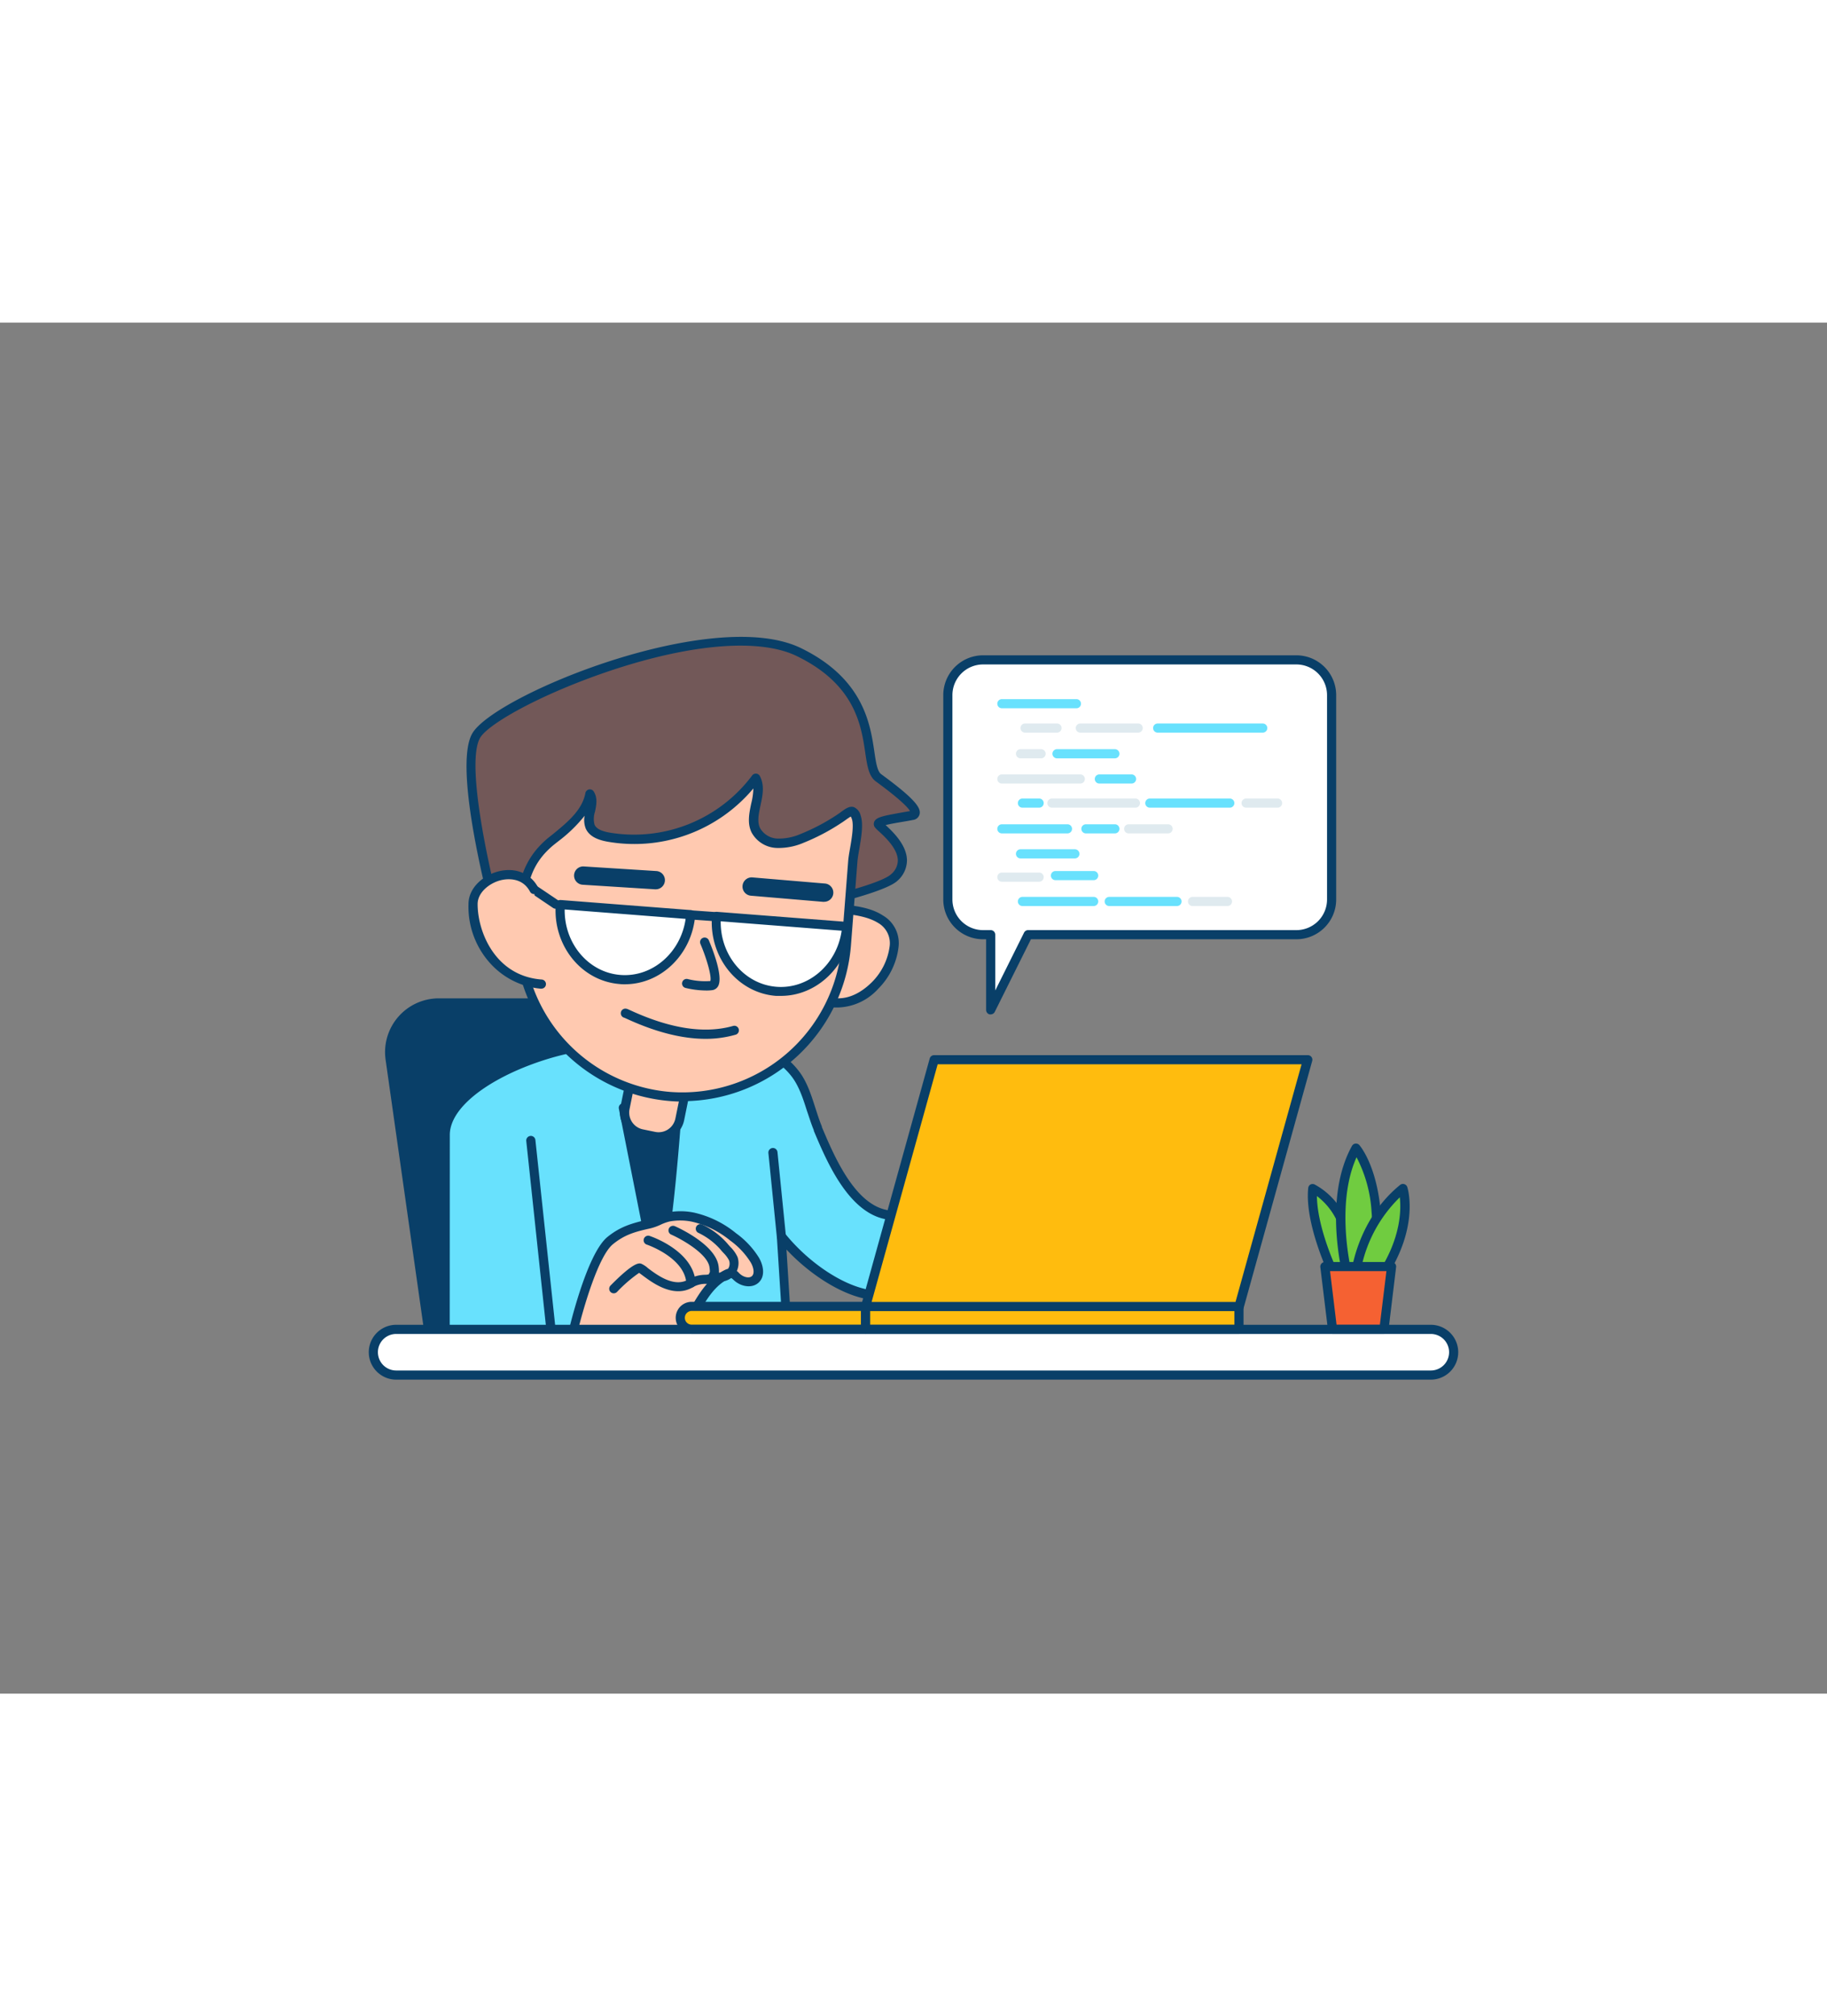 <svg xmlns="http://www.w3.org/2000/svg" viewBox="0 0 400 300" data-imageid="coding-ea" imageName="Coding" class="illustrations_image" style="width: 272px;"><rect x="0" y="0" width="400" height="300" fill="#808080" stroke="none"/><g id="_179_coding_outline" data-name="#179_coding_outline"><path d="M172.38,220.26H93.82l-8.4-59.13a10.76,10.76,0,0,1,10.66-12.27h66.16Z" fill="#093f68"/><path d="M172.38,221.26H93.82a1,1,0,0,1-1-.85l-8.4-59.14a11.77,11.77,0,0,1,11.65-13.41h66.16a1,1,0,0,1,1,.86l10.14,71.4a1,1,0,0,1-.24.8A1,1,0,0,1,172.38,221.26Zm-77.69-2h76.53l-9.85-69.4H96.08A9.75,9.75,0,0,0,86.42,161Z" fill="#093f68"/><path d="M131.34,158.05h18.22c8.68,0,18.17-1.58,24.32,6,2.75,3.4,3.48,8.21,5.16,12.21,2.63,6.24,7,16.69,14.29,18.72,14.5,4,28.91,1.86,29,1.84a9,9,0,1,1,2.83,17.78,86.38,86.38,0,0,1-12.51.82,91.65,91.65,0,0,1-24.16-3.1c-5.84-1.62-12.69-6.49-17.44-12.38l1.39,21.82h-75V177.7C97.48,166.85,120.48,158.05,131.34,158.05Z" fill="#68e1fd" class="target-color"/><path d="M172.46,222.79h-75a1,1,0,0,1-1-1V177.7c0-11.93,24.46-20.65,34.85-20.65h18.23c1.26,0,2.54,0,3.83-.06,7.73-.21,15.71-.42,21.27,6.46,2,2.43,2.93,5.47,3.88,8.4.46,1.43.89,2.78,1.42,4.05l0,.12c2.54,6,6.79,16.14,13.59,18a77,77,0,0,0,28.61,1.83,10,10,0,0,1,3.14,19.75,88.16,88.16,0,0,1-12.67.83,91.47,91.47,0,0,1-24.42-3.14c-5.26-1.45-11.29-5.44-16-10.46l1.19,18.87a1,1,0,0,1-.27.75A1,1,0,0,1,172.46,222.79Zm-74-2H171.4L170.08,200a1,1,0,0,1,1.78-.7c4.64,5.76,11.29,10.48,16.93,12a89.66,89.66,0,0,0,23.89,3.06,83.49,83.49,0,0,0,12.35-.81,8,8,0,0,0,6.65-9.16,8,8,0,0,0-9.16-6.64A79,79,0,0,1,193.07,196c-7.73-2.14-12.22-12.8-14.9-19.17l0-.13c-.57-1.35-1-2.8-1.49-4.2-.88-2.77-1.8-5.62-3.53-7.76-4.93-6.12-12.09-5.93-19.66-5.72-1.3,0-2.6.06-3.88.06H131.33c-5.45,0-13.89,2.33-20.54,5.65-7.82,3.92-12.31,8.65-12.31,13Z" fill="#093f68"/><path d="M120.53,220.46a1,1,0,0,1-1-.89l-4.31-40.5a1,1,0,1,1,2-.21l4.32,40.49a1,1,0,0,1-.89,1.1Z" fill="#093f68"/><path d="M148.27,171.77s-2,29.94-4.55,36.59l-7.25-36.59Z" fill="#093f68"/><path d="M143.72,209.36h-.09a1,1,0,0,1-.89-.8L135.49,172a1,1,0,0,1,1-1.19h11.8a1,1,0,0,1,.73.31,1.05,1.05,0,0,1,.27.75c-.09,1.23-2.06,30.17-4.62,36.89A1,1,0,0,1,143.72,209.36Zm-6-36.59,6.15,31c1.7-9,3-26.55,3.35-31Z" fill="#093f68"/><path d="M125.22,221.71s3.95-17.34,8.38-20.89c2.83-2.27,5.29-2.9,8.65-3.65,1.45-.32,2.73-1.22,4.25-1.51a13.68,13.68,0,0,1,5.22.07,21.77,21.77,0,0,1,8.77,4.31,18.16,18.16,0,0,1,4.73,5c.78,1.31,1.23,3.15.15,4.22s-3,.55-4.08-.49c-.38-.36-.78-.8-1.3-.82a1.84,1.84,0,0,0-.79.22c-3.52,1.7-5.33,4.91-7.24,8.13-.34.58-3.16,6.52-3.69,6.5Z" fill="#ffc9b0"/><path d="M148.31,223.84h-.09l-23-1.13a1,1,0,0,1-.75-.39,1,1,0,0,1-.17-.83c.16-.72,4.07-17.73,8.73-21.45,2.92-2.35,5.48-3,9.05-3.84a11.24,11.24,0,0,0,1.82-.67,11.69,11.69,0,0,1,2.46-.85,14.73,14.73,0,0,1,5.61.07,22.15,22.15,0,0,1,9.17,4.5,18.82,18.82,0,0,1,5,5.32c.94,1.58,1.5,4,0,5.44s-4,.9-5.46-.47l-.14-.13A2.38,2.38,0,0,0,160,209a1.34,1.34,0,0,0-.31.12c-3.13,1.51-4.83,4.37-6.62,7.41l-.2.33c-.08.13-.28.54-.56,1.1C149.63,223.19,149.12,223.84,148.31,223.84Zm-21.84-3.07,21.43,1c.61-.87,2-3.66,2.57-4.77.31-.62.54-1.07.63-1.22l.2-.33c1.86-3.16,3.79-6.42,7.47-8.19A2.6,2.6,0,0,1,160,207a2.78,2.78,0,0,1,1.83,1l.13.11c.77.73,2.06,1.11,2.69.5s.29-2-.31-3a17,17,0,0,0-4.48-4.76,20.46,20.46,0,0,0-8.36-4.12,12.73,12.73,0,0,0-4.84-.06,9.83,9.83,0,0,0-2,.71,12.51,12.51,0,0,1-2.18.79c-3.4.75-5.65,1.36-8.24,3.45C131.06,204.13,127.79,215.38,126.47,220.77Z" fill="#093f68"/><path d="M134.38,211.4s4.74-4.8,5.72-4.52,6.52,6.1,11.17,3.28c3-1.85,5.63.62,5.07-3.6s-9-8-9-8" fill="#ffc9b0"/><path d="M134.38,212.4a1,1,0,0,1-.71-.29,1,1,0,0,1,0-1.41c5.15-5.23,6.24-4.91,6.71-4.78a5.58,5.58,0,0,1,1.51,1c2,1.5,5.77,4.31,8.86,2.43a7.34,7.34,0,0,1,3.59-1,3.11,3.11,0,0,0,1-.15s.18-.24,0-1.48c-.4-3-6.19-6.2-8.39-7.17a1,1,0,0,1,.82-1.83c.91.4,8.93,4.09,9.55,8.73.2,1.49.06,2.39-.46,3a3,3,0,0,1-2.4.88,5.4,5.4,0,0,0-2.68.69c-4.24,2.58-8.87-.88-11.1-2.54-.26-.19-.56-.42-.76-.55a30.75,30.75,0,0,0-4.84,4.18A1,1,0,0,1,134.38,212.4Z" fill="#093f68"/><path d="M151.27,211.16a1,1,0,0,1-1-.94c-.35-5.62-8.53-8.43-8.61-8.46a1,1,0,1,1,.64-1.89c.39.13,9.54,3.26,10,10.22a1,1,0,0,1-.94,1.06Z" fill="#093f68"/><path d="M157.68,209.84a4,4,0,0,1-2-.5,1,1,0,0,1-.38-1.37,1,1,0,0,1,1.36-.38,2,2,0,0,0,2.93-2.45,6.58,6.58,0,0,0-1.18-1.56c-.27-.29-.52-.56-.71-.81a15.28,15.28,0,0,0-4.71-3.56,1,1,0,1,1,.85-1.8,16.85,16.85,0,0,1,5.44,4.13c.17.21.38.45.61.7a7.42,7.42,0,0,1,1.59,2.24,4.14,4.14,0,0,1-1.22,4.44A4.08,4.08,0,0,1,157.68,209.84Z" fill="#093f68"/><rect x="81.73" y="220.26" width="236.53" height="10.02" rx="5.01" fill="#fff"/><path d="M313.26,231.29H86.74a6,6,0,0,1,0-12H313.26a6,6,0,0,1,0,12Zm-226.52-10a4,4,0,0,0,0,8H313.26a4,4,0,0,0,0-8Z" fill="#093f68"/><path d="M108.72,129.55s-8.65-31.82-4.47-39.14,51.49-27.6,70.64-18.3,13.51,24.64,17.46,27.52,10.13,7.67,7.32,8.23-7.89,1.13-7.32,2,8.78,6.62,3.41,11.62S125.34,139.41,108.72,129.55Z" fill="#725858"/><path d="M129.79,134.17c-8.7,0-16.82-.94-21.58-3.76a1,1,0,0,1-.45-.6c-.36-1.31-8.72-32.31-4.37-39.9,4.77-8.35,52.69-28,71.94-18.7,13.72,6.66,15.2,16.64,16.09,22.61.34,2.34.64,4.37,1.52,5,7.4,5.41,8.7,7.35,8.4,8.73a1.68,1.68,0,0,1-1.48,1.28c-.67.14-1.47.27-2.29.41-1.07.18-2.67.45-3.67.71,1.62,1.49,4.66,4.4,4.67,7.75a6,6,0,0,1-2.13,4.47c-3,2.78-21.24,7.31-39.85,9.88A204.61,204.61,0,0,1,129.79,134.17Zm-20.21-5.28c17,9.4,80.38-3.42,85.49-8.17a4,4,0,0,0,1.5-3c0-2.59-2.82-5.19-4.18-6.43a6.57,6.57,0,0,1-.88-.9,1.23,1.23,0,0,1-.11-1.16c.42-1,1.85-1.28,5.84-2l2-.35c-.39-.67-1.89-2.39-7.49-6.49-1.55-1.13-1.89-3.43-2.32-6.33-.88-5.93-2.21-14.9-15-21.1-7.95-3.86-22.6-2.78-40.18,3-15.16,5-27.31,11.72-29.15,14.92C101.91,96.53,107.15,119.84,109.58,128.89Zm90-22Z" fill="#093f68"/><path d="M137,165.62h12.25a0,0,0,0,1,0,0v7.53a4.76,4.76,0,0,1-4.76,4.76h-2.74a4.76,4.76,0,0,1-4.76-4.76v-7.53A0,0,0,0,1,137,165.62Z" transform="translate(37.14 -25.1) rotate(11.51)" fill="#ffc9b0"/><path d="M144.21,179.16A5.81,5.81,0,0,1,143,179l-2.68-.55a5.76,5.76,0,0,1-4.49-6.79l1.5-7.37a1,1,0,0,1,1.18-.78l12,2.44a1,1,0,0,1,.78,1.18l-1.5,7.38a5.76,5.76,0,0,1-5.62,4.61Zm-5.08-13.45-1.3,6.39a3.76,3.76,0,0,0,2.93,4.43l2.68.55h0a3.75,3.75,0,0,0,4.43-2.93l1.31-6.4Z" fill="#093f68"/><path d="M195.73,136.53c-.44,5.67-6.34,12.81-12.9,12.3s-11.5-5.51-11.06-11.18,6.11-9.84,12.66-9.33S196.17,130.87,195.73,136.53Z" fill="#ffc9b0"/><path d="M183.51,149.86l-.75,0c-7.09-.55-12.47-6.05-12-12.25a10.53,10.53,0,0,1,4.44-7.71,13.79,13.79,0,0,1,9.3-2.54c3.83.29,6.69,1,8.72,2.32a7,7,0,0,1,3.5,7,15.47,15.47,0,0,1-4.44,9.08A12.36,12.36,0,0,1,183.51,149.86Zm-.17-20.58a11.62,11.62,0,0,0-6.94,2.2,8.58,8.58,0,0,0-3.64,6.25c-.39,5.11,4.16,9.64,10.15,10.1,3.67.29,6.55-2.09,8-3.53a13.59,13.59,0,0,0,3.87-7.84,5.1,5.1,0,0,0-2.56-5.12c-1.72-1.07-4.36-1.75-7.82-2C184,129.29,183.68,129.28,183.34,129.28Z" fill="#093f68"/><path d="M146.76,169.34a36,36,0,0,1-33-38.68c.55-7,1.14-12.37,6.9-17.14,3.51-2.91,7.61-5.89,8.45-10.37,1.32,2.07-.91,4.95.13,7.18.65,1.4,2.34,2,3.86,2.24a33.16,33.16,0,0,0,32.38-12.88c1.8,3.46-1.67,8,.05,11.45a5.56,5.56,0,0,0,4.6,2.81,12.77,12.77,0,0,0,5.49-1.06,43.76,43.76,0,0,0,8.13-4.27c2.07-1.32,3-2.65,3.76-.34s-.55,7.16-.74,9.59l-1.43,18.36A36,36,0,0,1,146.76,169.34Z" fill="#ffc9b0"/><path d="M149.59,170.45q-1.44,0-2.91-.12a37,37,0,0,1-33.91-39.74c.5-6.51,1-12.65,7.25-17.84l1-.79c3.17-2.59,6.45-5.27,7.14-9a1,1,0,0,1,1.83-.36c.9,1.42.57,3,.28,4.42a4.9,4.9,0,0,0-.09,2.87c.38.81,1.38,1.35,3.15,1.68A32.31,32.31,0,0,0,164.67,99.1a1,1,0,0,1,1.7.13c1.07,2.06.59,4.28.13,6.42-.4,1.86-.78,3.62-.07,5a4.58,4.58,0,0,0,3.78,2.25,11.88,11.88,0,0,0,5.06-1,44.69,44.69,0,0,0,7.95-4.18c.38-.25.72-.49,1-.71.95-.68,1.76-1.27,2.71-1a2.66,2.66,0,0,1,1.5,1.85c.64,1.86.14,4.77-.3,7.34-.18,1-.34,2-.4,2.66l-1.42,18.35a37,37,0,0,1-36.75,34.15ZM128,107.9a31.89,31.89,0,0,1-5.78,5.6l-1,.79c-5.24,4.34-6,9.11-6.53,16.45a35,35,0,0,0,32.08,37.6h0a35,35,0,0,0,37.5-32.19l1.43-18.35c.06-.79.23-1.79.42-2.85.38-2.22.85-5,.38-6.35a2.81,2.81,0,0,0-.23-.52c-.23.12-.63.4-.93.61s-.7.51-1.12.77a45.64,45.64,0,0,1-8.31,4.37,13.83,13.83,0,0,1-5.93,1.12,6.52,6.52,0,0,1-5.42-3.37c-1-2-.54-4.23-.09-6.35a15,15,0,0,0,.47-3.3,34,34,0,0,1-32.1,11.62c-1.54-.3-3.7-.91-4.58-2.8A5,5,0,0,1,128,107.9Z" fill="#093f68"/><path d="M143.51,124h-.13l-15.82-1a2,2,0,1,1,.26-4l15.82,1a2,2,0,0,1-.13,4Z" fill="#093f68"/><path d="M180.36,126.74h-.17L164.4,125.4a2,2,0,1,1,.34-4l15.79,1.33a2,2,0,0,1-.17,4Z" fill="#093f68"/><path d="M154.41,146.14a19.7,19.7,0,0,1-4.33-.56,1,1,0,0,1,.5-1.94,15.47,15.47,0,0,0,4.94.43c.31-.9-.67-4.6-2.17-8.12a1,1,0,1,1,1.84-.79c.77,1.81,3.19,7.87,2.05,10a1.73,1.73,0,0,1-1.25.9A9.11,9.11,0,0,1,154.41,146.14Z" fill="#093f68"/><path d="M122.68,127.33c-.66,8.45,5.19,15.79,13.08,16.41s14.8-5.74,15.45-14.19Z" fill="#fff"/><path d="M136.8,144.78c-.37,0-.75,0-1.12-.05-8.42-.65-14.7-8.49-14-17.47a1,1,0,0,1,.34-.69,1,1,0,0,1,.73-.23l28.54,2.21a1,1,0,0,1,.92,1.08C151.54,138.21,144.75,144.78,136.8,144.78Zm-13.17-16.37c-.1,7.46,5.2,13.78,12.2,14.33s13.23-4.89,14.28-12.27Z" fill="#093f68"/><path d="M156.84,129.87c-.66,8.45,5.2,15.79,13.08,16.41s14.8-5.74,15.46-14.19Z" fill="#fff"/><path d="M171,147.32c-.37,0-.74,0-1.12,0-8.42-.65-14.7-8.49-14-17.47a1,1,0,0,1,1.08-.92l28.54,2.21a1.07,1.07,0,0,1,.68.35,1,1,0,0,1,.24.73C185.71,140.75,178.91,147.32,171,147.32ZM157.79,131c-.1,7.46,5.2,13.78,12.21,14.33s13.22-4.89,14.27-12.27Z" fill="#093f68"/><path d="M121.65,128.25a1,1,0,0,1-.56-.17l-6.4-4.31a1,1,0,0,1,1.12-1.66l6.4,4.31a1,1,0,0,1,.27,1.39A1,1,0,0,1,121.65,128.25Z" fill="#093f68"/><path d="M156.84,131h-.07l-5.63-.4a1,1,0,0,1,.15-2l5.62.4a1,1,0,0,1,.92,1.07A1,1,0,0,1,156.84,131Z" fill="#093f68"/><path d="M118.45,144.75c-6.55-.51-14.88-6.18-14.88-17.5,0-5.68,10-9.49,13.36-3.17" fill="#ffc9b0"/><path d="M118.45,145.75h-.07a17.09,17.09,0,0,1-10.53-5,18.47,18.47,0,0,1-5.28-13.51c0-3.63,3.32-6.36,6.6-7.17,3.7-.92,7,.44,8.65,3.53a1,1,0,0,1-1.77.93c-1.77-3.36-5.34-2.78-6.4-2.52-2.46.61-5.08,2.65-5.08,5.23,0,6,3.79,15.71,14,16.5a1,1,0,0,1-.08,2Z" fill="#093f68"/><path d="M154.5,156.72c-5.11,0-10.83-1.44-17.1-4.3l-.69-.31a1,1,0,0,1-.79-1,1,1,0,0,1,1-1c.29,0,.46.08,1.31.47,8.63,3.94,16.11,5.06,22.22,3.33a1,1,0,1,1,.55,1.92A23.68,23.68,0,0,1,154.5,156.72Z" fill="#093f68"/><path d="M151.44,215.29h38.07a0,0,0,0,1,0,0v5a0,0,0,0,1,0,0H151.44a2.47,2.47,0,0,1-2.47-2.47v0a2.47,2.47,0,0,1,2.47-2.47Z" fill="#ffbc0e"/><path d="M189.51,221.26H151.44a3.49,3.49,0,0,1,0-7h38.07a1,1,0,0,1,1,1v5A1,1,0,0,1,189.51,221.26Zm-38.07-5a1.49,1.49,0,0,0,0,3h37.07v-3Z" fill="#093f68"/><rect x="189.51" y="215.29" width="81.75" height="4.97" transform="translate(460.77 435.56) rotate(180)" fill="#ffbc0e"/><path d="M271.26,221.26H189.51a1,1,0,0,1-1-1v-5a1,1,0,0,1,1-1h81.75a1,1,0,0,1,1,1v5A1,1,0,0,1,271.26,221.26Zm-80.75-2h79.75v-3H190.51Z" fill="#093f68"/><polygon points="204.53 161.27 286.27 161.27 271.26 215.29 189.51 215.29 204.53 161.27" fill="#ffbc0e"/><path d="M271.26,216.29H189.51a1,1,0,0,1-.8-.39,1,1,0,0,1-.16-.88l15-54a1,1,0,0,1,1-.73h81.74a1,1,0,0,1,1,1.27l-15,54A1,1,0,0,1,271.26,216.29Zm-80.43-2H270.5l14.46-52H205.29Z" fill="#093f68"/><path d="M171.08,201a1,1,0,0,1-1-.9l-1.85-18.39a1,1,0,0,1,.9-1.1,1,1,0,0,1,1.09.9l1.85,18.39a1,1,0,0,1-.9,1.1Z" fill="#093f68"/><path d="M283.83,73.8h-68.6a7.71,7.71,0,0,0-7.71,7.71v44.72a7.71,7.71,0,0,0,7.71,7.7h1.67v16.44l8.2-16.44h58.73a7.71,7.71,0,0,0,7.71-7.7V81.51A7.71,7.71,0,0,0,283.83,73.8Z" fill="#fff"/><path d="M216.9,151.37a.85.85,0,0,1-.23,0,1,1,0,0,1-.77-1V134.93h-.67a8.71,8.71,0,0,1-8.71-8.7V81.51a8.72,8.72,0,0,1,8.71-8.71h68.6a8.72,8.72,0,0,1,8.71,8.71v44.72a8.71,8.71,0,0,1-8.71,8.7H225.71l-7.92,15.89A1,1,0,0,1,216.9,151.37ZM215.23,74.8a6.72,6.72,0,0,0-6.71,6.71v44.72a6.71,6.71,0,0,0,6.71,6.7h1.67a1,1,0,0,1,1,1v12.2l6.3-12.64a1,1,0,0,1,.9-.56h58.73a6.71,6.71,0,0,0,6.71-6.7V81.51a6.72,6.72,0,0,0-6.71-6.71Z" fill="#093f68"/><path d="M235.67,84.39H219.35a1,1,0,0,1,0-2h16.32a1,1,0,0,1,0,2Z" fill="#68e1fd" class="target-color"/><path d="M231.42,89.72h-7a1,1,0,0,1,0-2h7a1,1,0,0,1,0,2Z" fill="#dfeaef"/><path d="M249.19,89.72H236.52a1,1,0,0,1,0-2h12.67a1,1,0,0,1,0,2Z" fill="#dfeaef"/><path d="M276.46,89.72h-23a1,1,0,0,1,0-2h23a1,1,0,0,1,0,2Z" fill="#68e1fd" class="target-color"/><path d="M227.93,95.34h-4.5a1,1,0,0,1,0-2h4.5a1,1,0,0,1,0,2Z" fill="#dfeaef"/><path d="M244.09,95.34H231.42a1,1,0,0,1,0-2h12.67a1,1,0,0,1,0,2Z" fill="#68e1fd" class="target-color"/><path d="M236.52,100.86H219.35a1,1,0,0,1,0-2h17.17a1,1,0,0,1,0,2Z" fill="#dfeaef"/><path d="M247.74,100.86h-7.05a1,1,0,0,1,0-2h7.05a1,1,0,0,1,0,2Z" fill="#68e1fd" class="target-color"/><path d="M227.51,106.14h-3.66a1,1,0,0,1,0-2h3.66a1,1,0,0,1,0,2Z" fill="#68e1fd" class="target-color"/><path d="M248.59,106.14H230.31a1,1,0,0,1,0-2h18.28a1,1,0,0,1,0,2Z" fill="#dfeaef"/><path d="M269.25,106.14H251.74a1,1,0,0,1,0-2h17.51a1,1,0,0,1,0,2Z" fill="#68e1fd" class="target-color"/><path d="M279.71,106.14h-6.89a1,1,0,0,1,0-2h6.89a1,1,0,0,1,0,2Z" fill="#dfeaef"/><path d="M233.71,111.77H219.35a1,1,0,0,1,0-2h14.36a1,1,0,0,1,0,2Z" fill="#68e1fd" class="target-color"/><path d="M244.09,111.77h-6.34a1,1,0,0,1,0-2h6.34a1,1,0,0,1,0,2Z" fill="#68e1fd" class="target-color"/><path d="M255.74,111.77h-8.63a1,1,0,0,1,0-2h8.63a1,1,0,0,1,0,2Z" fill="#dfeaef"/><path d="M235.33,117.24h-11.9a1,1,0,0,1,0-2h11.9a1,1,0,0,1,0,2Z" fill="#68e1fd" class="target-color"/><path d="M227.51,122.34h-8.16a1,1,0,0,1,0-2h8.16a1,1,0,0,1,0,2Z" fill="#dfeaef"/><path d="M239.45,122h-8.37a1,1,0,0,1,0-2h8.37a1,1,0,0,1,0,2Z" fill="#68e1fd" class="target-color"/><path d="M239.45,127.66h-15.6a1,1,0,0,1,0-2h15.6a1,1,0,0,1,0,2Z" fill="#68e1fd" class="target-color"/><path d="M257.69,127.66H242.85a1,1,0,0,1,0-2h14.84a1,1,0,0,1,0,2Z" fill="#68e1fd" class="target-color"/><path d="M268.74,127.66h-7.65a1,1,0,0,1,0-2h7.65a1,1,0,0,1,0,2Z" fill="#dfeaef"/><path d="M292.31,208.9s-5.71-11.63-4.91-19.5a14.56,14.56,0,0,1,6.8,8.21c3.38,9.37,2.6,11.3,2.6,11.3Z" fill="#70cc40"/><path d="M296.8,209.91h-4.49a1,1,0,0,1-.89-.56c-.24-.48-5.83-12-5-20a1,1,0,0,1,.5-.76,1,1,0,0,1,.91,0,15.46,15.46,0,0,1,7.33,8.78c3.26,9,2.8,11.48,2.59,12A1,1,0,0,1,296.8,209.91Zm-3.85-2h2.94c-.05-1.12-.45-3.92-2.63-10a14.53,14.53,0,0,0-4.94-6.79C288.39,197.54,291.94,205.72,293,207.91Z" fill="#093f68"/><path d="M295,208.34s-4.29-16.59,1.87-27.7c0,0,3.55,4.06,4.4,13.88a24.89,24.89,0,0,1-2.56,13.58Z" fill="#70cc40"/><path d="M295,209.34a1,1,0,0,1-1-.75c-.18-.69-4.31-17.11,2-28.44a1,1,0,0,1,1.63-.17c.15.18,3.77,4.42,4.64,14.46a25.65,25.65,0,0,1-2.7,14.16,1,1,0,0,1-.8.49l-3.71.25Zm2-26.71c-4.13,9.16-1.91,21.43-1.21,24.66l2.3-.15a24.68,24.68,0,0,0,2.2-12.53A29.49,29.49,0,0,0,297,182.63Z" fill="#093f68"/><path d="M296.88,207.82s1.33-11.08,10.28-18.31c0,0,2.64,8.26-4.76,19.29Z" fill="#70cc40"/><path d="M302.4,209.8h-.17l-5.53-1a1,1,0,0,1-.82-1.11c.06-.47,1.49-11.56,10.65-19a1,1,0,0,1,.92-.18,1,1,0,0,1,.66.65c.12.36,2.7,8.84-4.88,20.15A1,1,0,0,1,302.4,209.8ZM298,207l3.9.69c4.8-7.45,4.88-13.53,4.57-16.29A29.93,29.93,0,0,0,298,207Z" fill="#093f68"/><polygon points="303.01 220.26 291.74 220.26 290.08 206.55 304.68 206.55 303.01 220.26" fill="#f56132"/><path d="M303,221.26H291.74a1,1,0,0,1-1-.88l-1.67-13.71a1,1,0,0,1,.25-.78,1,1,0,0,1,.75-.34h14.6a1,1,0,0,1,.75.34,1,1,0,0,1,.24.78L304,220.38A1,1,0,0,1,303,221.26Zm-10.38-2h9.49l1.43-11.71H291.2Z" fill="#093f68"/></g></svg>
